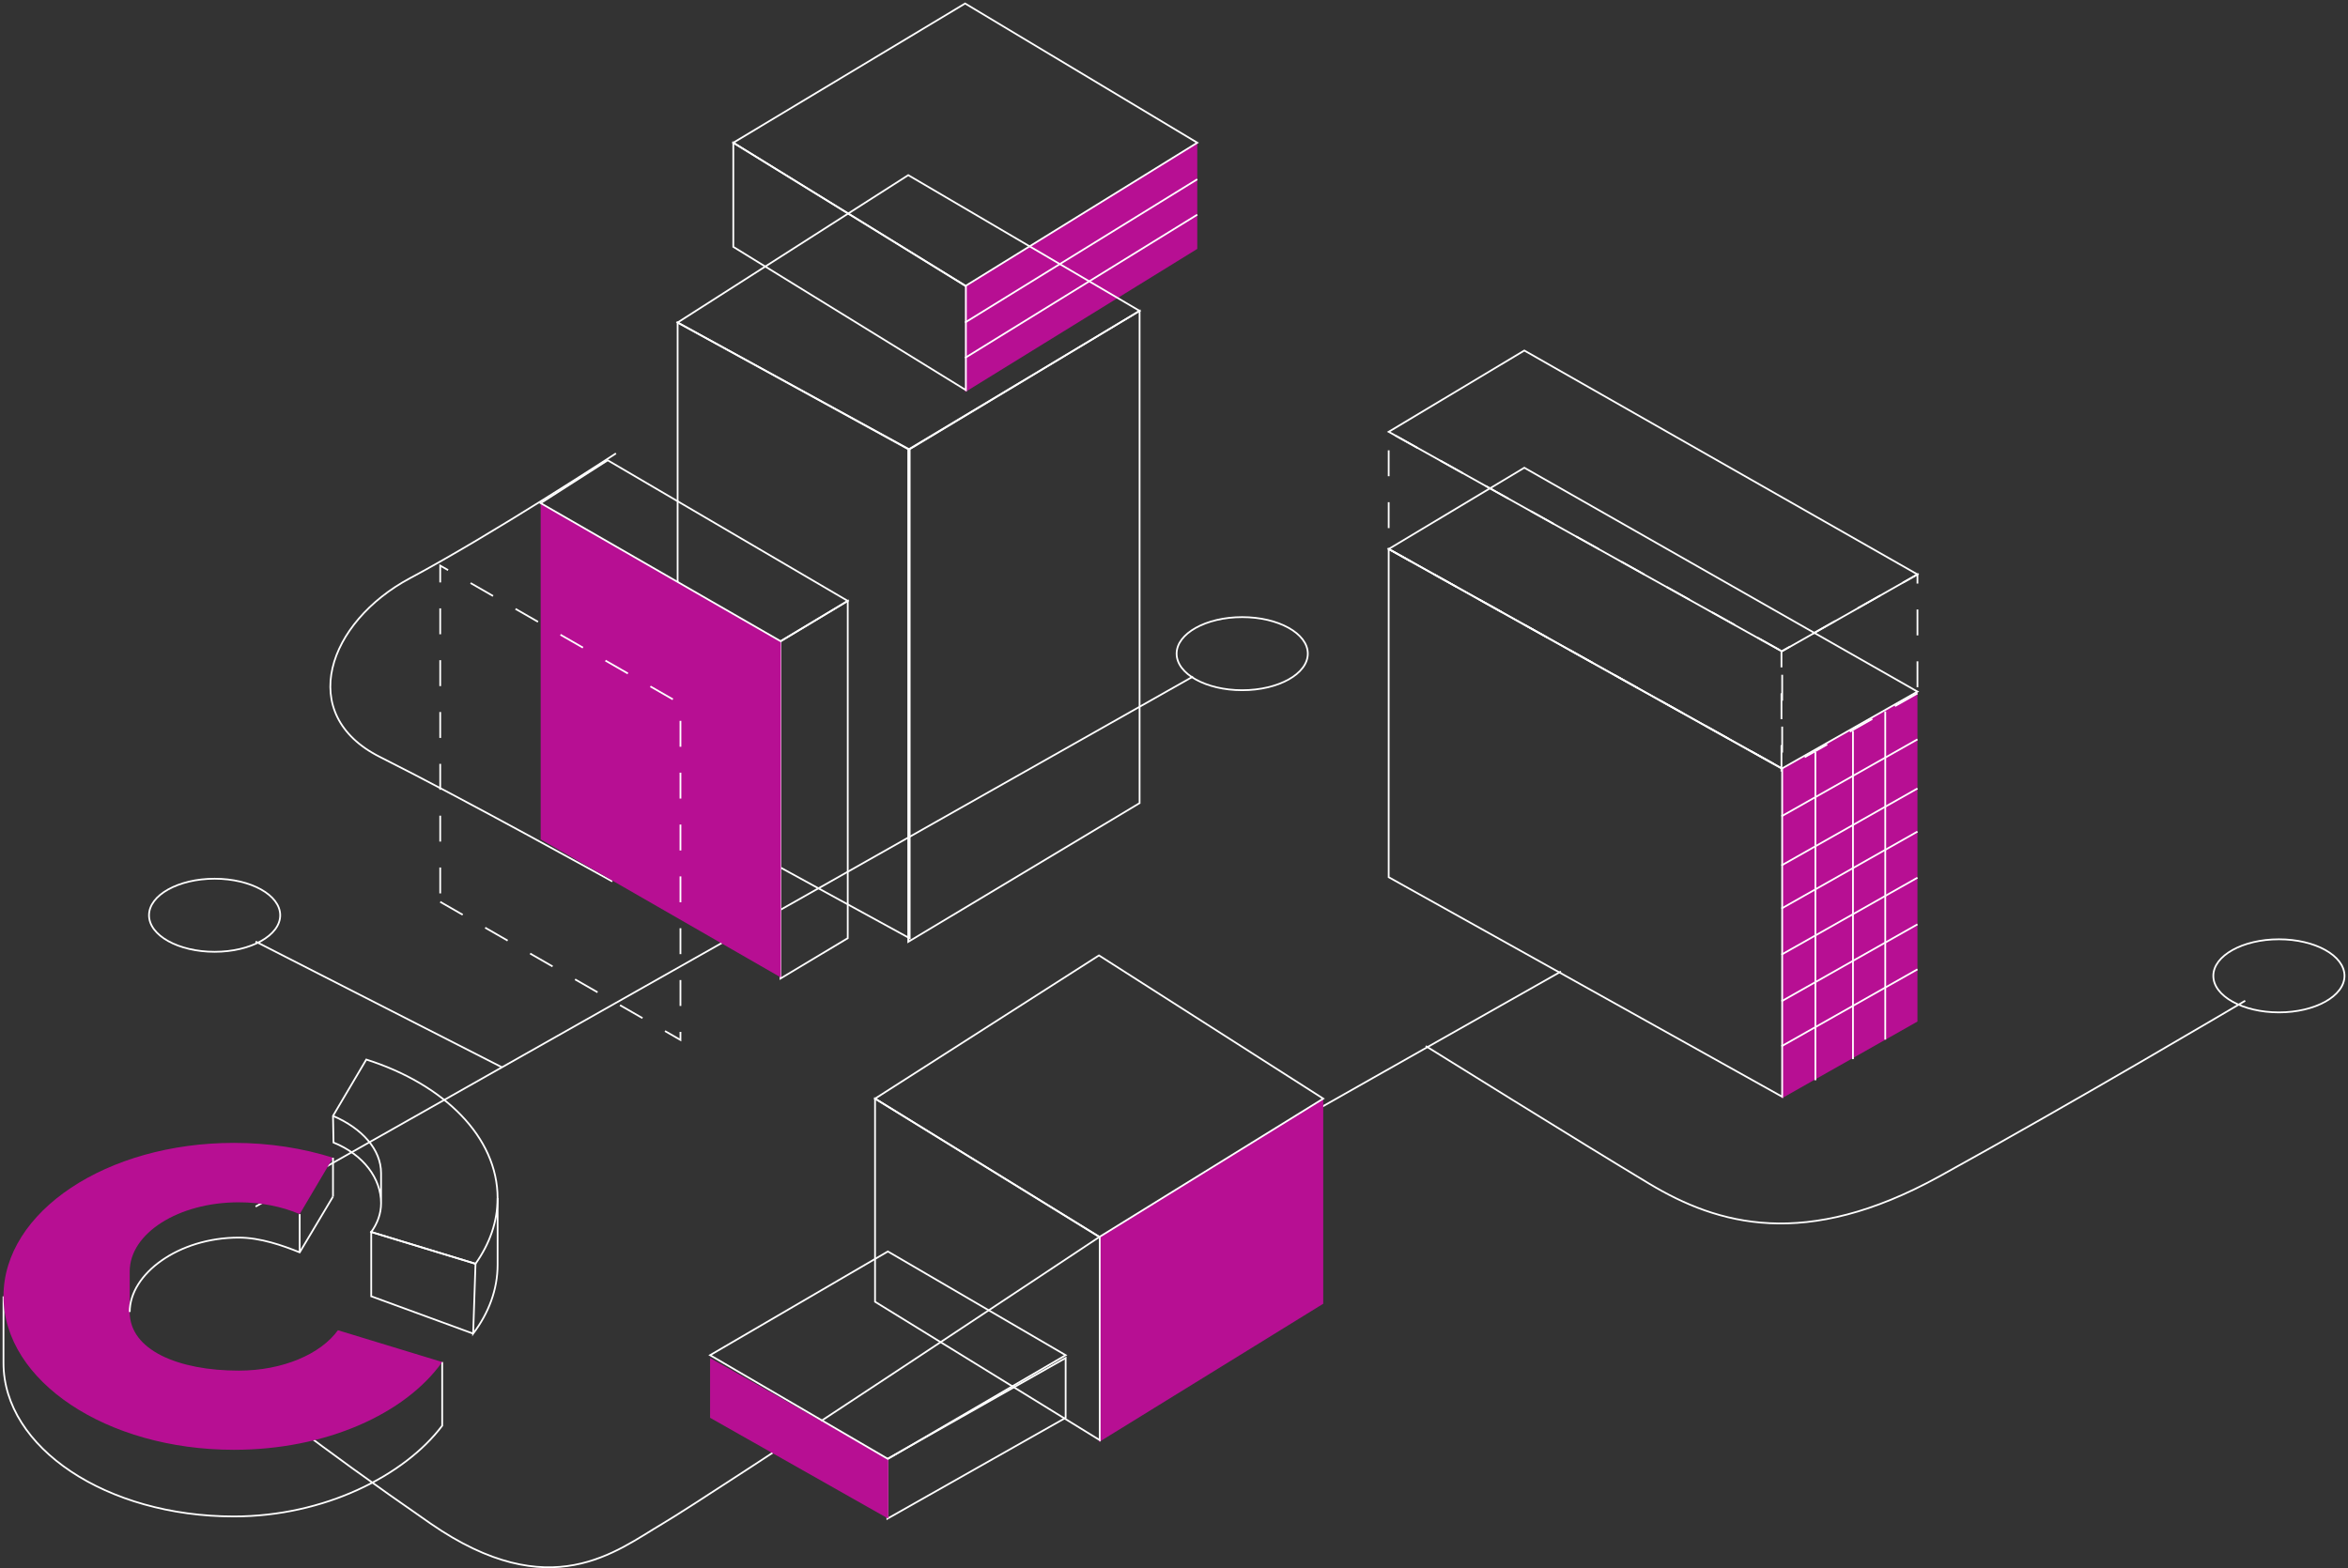<svg width="672" height="449" viewBox="0 0 672 449" fill="none" xmlns="http://www.w3.org/2000/svg">
<rect x="0" y="0" width="672" height="449" fill="#333333" stroke="none"/>
<path d="M176.284 129.803C176.284 129.803 140.826 153.007 117.36 165.522C93.895 178.037 84.509 204.545 108.757 216.712C133.004 228.878 175.241 252.344 175.241 252.344" stroke="white" stroke-width="0.5" stroke-miterlimit="10"/>
<path d="M341.441 193.685L73.154 345.427" stroke="white" stroke-width="0.5" stroke-miterlimit="10"/>
<path d="M73.154 269.556L143.66 305.549" stroke="white" stroke-width="0.5" stroke-miterlimit="10"/>
<path d="M73.154 399.397C73.154 399.397 88.798 412.36 123.214 436.159C157.629 459.958 176.401 443.981 189.698 436.159C202.995 428.338 314.624 354.132 314.624 354.132" stroke="white" stroke-width="0.5" stroke-miterlimit="10"/>
<path d="M355.521 329.783L446.758 278.127" stroke="white" stroke-width="0.5" stroke-miterlimit="10"/>
<path d="M642.579 286.498C642.579 286.498 593.302 315.705 554.976 336.823C516.649 357.942 491.619 350.642 472.064 338.909C452.51 327.177 408.052 299.471 408.052 299.471" stroke="white" stroke-width="0.5" stroke-miterlimit="10"/>
<path d="M61.421 272.487C71.788 272.487 80.193 267.804 80.193 262.026C80.193 256.249 71.788 251.565 61.421 251.565C51.053 251.565 42.648 256.249 42.648 262.026C42.648 267.804 51.053 272.487 61.421 272.487Z" stroke="white" stroke-width="0.5" stroke-miterlimit="10"/>
<path d="M355.521 197.595C365.889 197.595 374.293 192.912 374.293 187.134C374.293 181.357 365.889 176.673 355.521 176.673C345.154 176.673 336.749 181.357 336.749 187.134C336.749 192.912 345.154 197.595 355.521 197.595Z" stroke="white" stroke-width="0.5" stroke-miterlimit="10"/>
<path d="M342.66 71.254L276.195 112.262V81.869L342.66 40.859V71.254Z" fill="#B70F93"/>
<path d="M342.66 61.456L276.195 102.462" stroke="white" stroke-width="0.5" stroke-miterlimit="10"/>
<path d="M342.66 51.328L276.195 92.334" stroke="white" stroke-width="0.5" stroke-miterlimit="10"/>
<path d="M209.872 70.669L276.436 111.678V81.869L209.872 40.859V70.669Z" stroke="white" stroke-width="0.5" stroke-miterlimit="10"/>
<path d="M276.317 81.869L209.873 40.859L276.218 1L342.661 40.859L276.317 81.869Z" stroke="white" stroke-width="0.5" stroke-miterlimit="10"/>
<path d="M326.15 229.916L259.941 269.628V128.712L326.15 88.996V229.916Z" stroke="white" stroke-width="0.5" stroke-miterlimit="10"/>
<path d="M193.936 232.243L260.355 268.618V128.711L193.936 92.334V232.243Z" stroke="white" stroke-width="0.5" stroke-miterlimit="10"/>
<path d="M260.152 128.711L193.938 92.333L259.944 50.141L326.153 88.995L260.152 128.711Z" stroke="white" stroke-width="0.5" stroke-miterlimit="10"/>
<path d="M378.712 373.241L314.508 412.852V354.132L378.712 314.519V373.241Z" fill="#B70F93"/>
<path d="M250.44 372.674L314.741 412.287V354.132L250.44 314.519V372.674Z" stroke="white" stroke-width="0.5" stroke-miterlimit="10"/>
<path d="M314.627 354.133L250.441 314.52L314.528 273.521L378.714 314.52L314.627 354.133Z" stroke="white" stroke-width="0.5" stroke-miterlimit="10"/>
<path d="M548.778 292.45L509.854 314.484V220.033L548.778 197.997V292.45Z" fill="#B70F93"/>
<path d="M548.778 277.505L509.854 299.539" stroke="white" stroke-width="0.5" stroke-miterlimit="10"/>
<path d="M548.778 264.625L509.854 286.66" stroke="white" stroke-width="0.5" stroke-miterlimit="10"/>
<path d="M548.778 251.268L509.854 273.302" stroke="white" stroke-width="0.5" stroke-miterlimit="10"/>
<path d="M548.778 238.073L509.854 260.108" stroke="white" stroke-width="0.5" stroke-miterlimit="10"/>
<path d="M548.778 225.734L509.854 247.768" stroke="white" stroke-width="0.5" stroke-miterlimit="10"/>
<path d="M548.778 211.669L509.854 233.701" stroke="white" stroke-width="0.5" stroke-miterlimit="10"/>
<path d="M397.442 251.125L510.062 313.979V220.034L397.442 157.177V251.125Z" stroke="white" stroke-width="0.5" stroke-miterlimit="10"/>
<path d="M519.564 309.256V215.31" stroke="white" stroke-width="0.5" stroke-miterlimit="10"/>
<path d="M530.32 303.214V209.268" stroke="white" stroke-width="0.5" stroke-miterlimit="10"/>
<path d="M539.564 297.62V203.675" stroke="white" stroke-width="0.5" stroke-miterlimit="10"/>
<path d="M509.962 220.034L397.445 157.177L436.264 133.906L548.781 197.997L509.962 220.034Z" stroke="white" stroke-width="0.5" stroke-miterlimit="10"/>
<path d="M548.779 198.501L509.855 220.535V186.478L548.779 164.442V198.501Z" stroke="white" stroke-width="0.5" stroke-miterlimit="10" stroke-dasharray="7.42 7.42"/>
<path d="M397.443 157.177L510.063 220.031V186.479L397.443 123.622V157.177Z" stroke="white" stroke-width="0.5" stroke-miterlimit="10" stroke-dasharray="7.42 7.42"/>
<path d="M509.961 186.479L397.443 123.621L436.262 100.352L548.779 164.443L509.961 186.479Z" stroke="white" stroke-width="0.5" stroke-miterlimit="10"/>
<path d="M304.988 405.894L253.973 434.775V417.657L304.988 388.776V405.894Z" stroke="white" stroke-width="0.5" stroke-miterlimit="10"/>
<path d="M203.227 405.894L254.242 434.775V417.657L203.227 388.776V405.894Z" fill="#B70F93"/>
<path d="M254.11 417.657L203.229 387.966L254.108 358.275L304.99 387.966L254.11 417.657Z" stroke="white" stroke-width="0.5" stroke-miterlimit="10"/>
<path d="M242.625 268.59L223.377 280.134V183.579L242.625 172.032V268.59Z" stroke="white" stroke-width="0.5" stroke-miterlimit="10"/>
<path d="M154.74 240.304L223.495 279.841V183.58L154.74 144.043V240.304Z" fill="#B70F93"/>
<path d="M125.991 258.185L194.746 297.72V201.461L125.991 161.923V258.185Z" stroke="white" stroke-width="0.5" stroke-miterlimit="10" stroke-dasharray="7.42 7.42"/>
<path d="M223.438 183.58L154.74 144.043L173.93 131.775L242.624 172.032L223.438 183.58Z" stroke="white" stroke-width="0.5" stroke-miterlimit="10"/>
<path d="M142.414 343.004V362.08C142.414 369.17 139.893 375.866 135.419 381.796L136.09 361.803L106.246 352.704V371.11L135.419 381.796" stroke="white" stroke-width="0.5" stroke-miterlimit="10"/>
<path d="M95.305 319.46L95.448 327.087C104.125 330.603 109.063 337.458 109.063 344.47C109.063 347.41 108.053 350.195 106.244 352.704L136.087 361.802C140.142 356.104 142.411 349.73 142.411 343.003C142.411 325.502 127.055 310.394 104.835 303.331L95.305 319.46ZM95.305 319.46C103.606 323.019 109.064 329.043 109.064 335.878V344.47" stroke="white" stroke-width="0.5" stroke-miterlimit="10"/>
<path d="M1 371.125V390.202C1 414.469 30.521 434.136 66.941 434.136C92.722 434.136 115.712 422.519 126.556 408.156V389.926" stroke="white" stroke-width="0.5" stroke-miterlimit="10"/>
<path d="M37.123 364C37.123 353.062 51.093 344.204 68.325 344.204C74.789 344.204 80.793 345.45 85.772 347.584L95.305 331.451C86.713 328.719 77.096 327.19 66.941 327.19C30.521 327.19 1 346.857 1 371.124C1 395.391 30.521 415.057 66.941 415.057C93.263 415.057 115.983 404.784 126.556 389.925L96.713 380.826C91.789 387.651 80.932 392.389 68.324 392.389C51.092 392.389 37.122 386.545 37.122 375.611" fill="#B70F93"/>
<path d="M37.125 375.611C37.125 364.68 51.095 354.307 68.327 354.307C74.501 354.307 80.933 356.573 85.774 358.534L95.306 342.56" stroke="white" stroke-width="0.5" stroke-miterlimit="10"/>
<path d="M85.773 347.584V358.535" stroke="white" stroke-width="0.5" stroke-miterlimit="10"/>
<path d="M95.305 331.452V342.561" stroke="white" stroke-width="0.5" stroke-miterlimit="10"/>
<path d="M652.228 289.829C662.596 289.829 671 285.145 671 279.368C671 273.591 662.596 268.907 652.228 268.907C641.861 268.907 633.456 273.591 633.456 279.368C633.456 285.145 641.861 289.829 652.228 289.829Z" stroke="white" stroke-width="0.5" stroke-miterlimit="10"/>
</svg>
